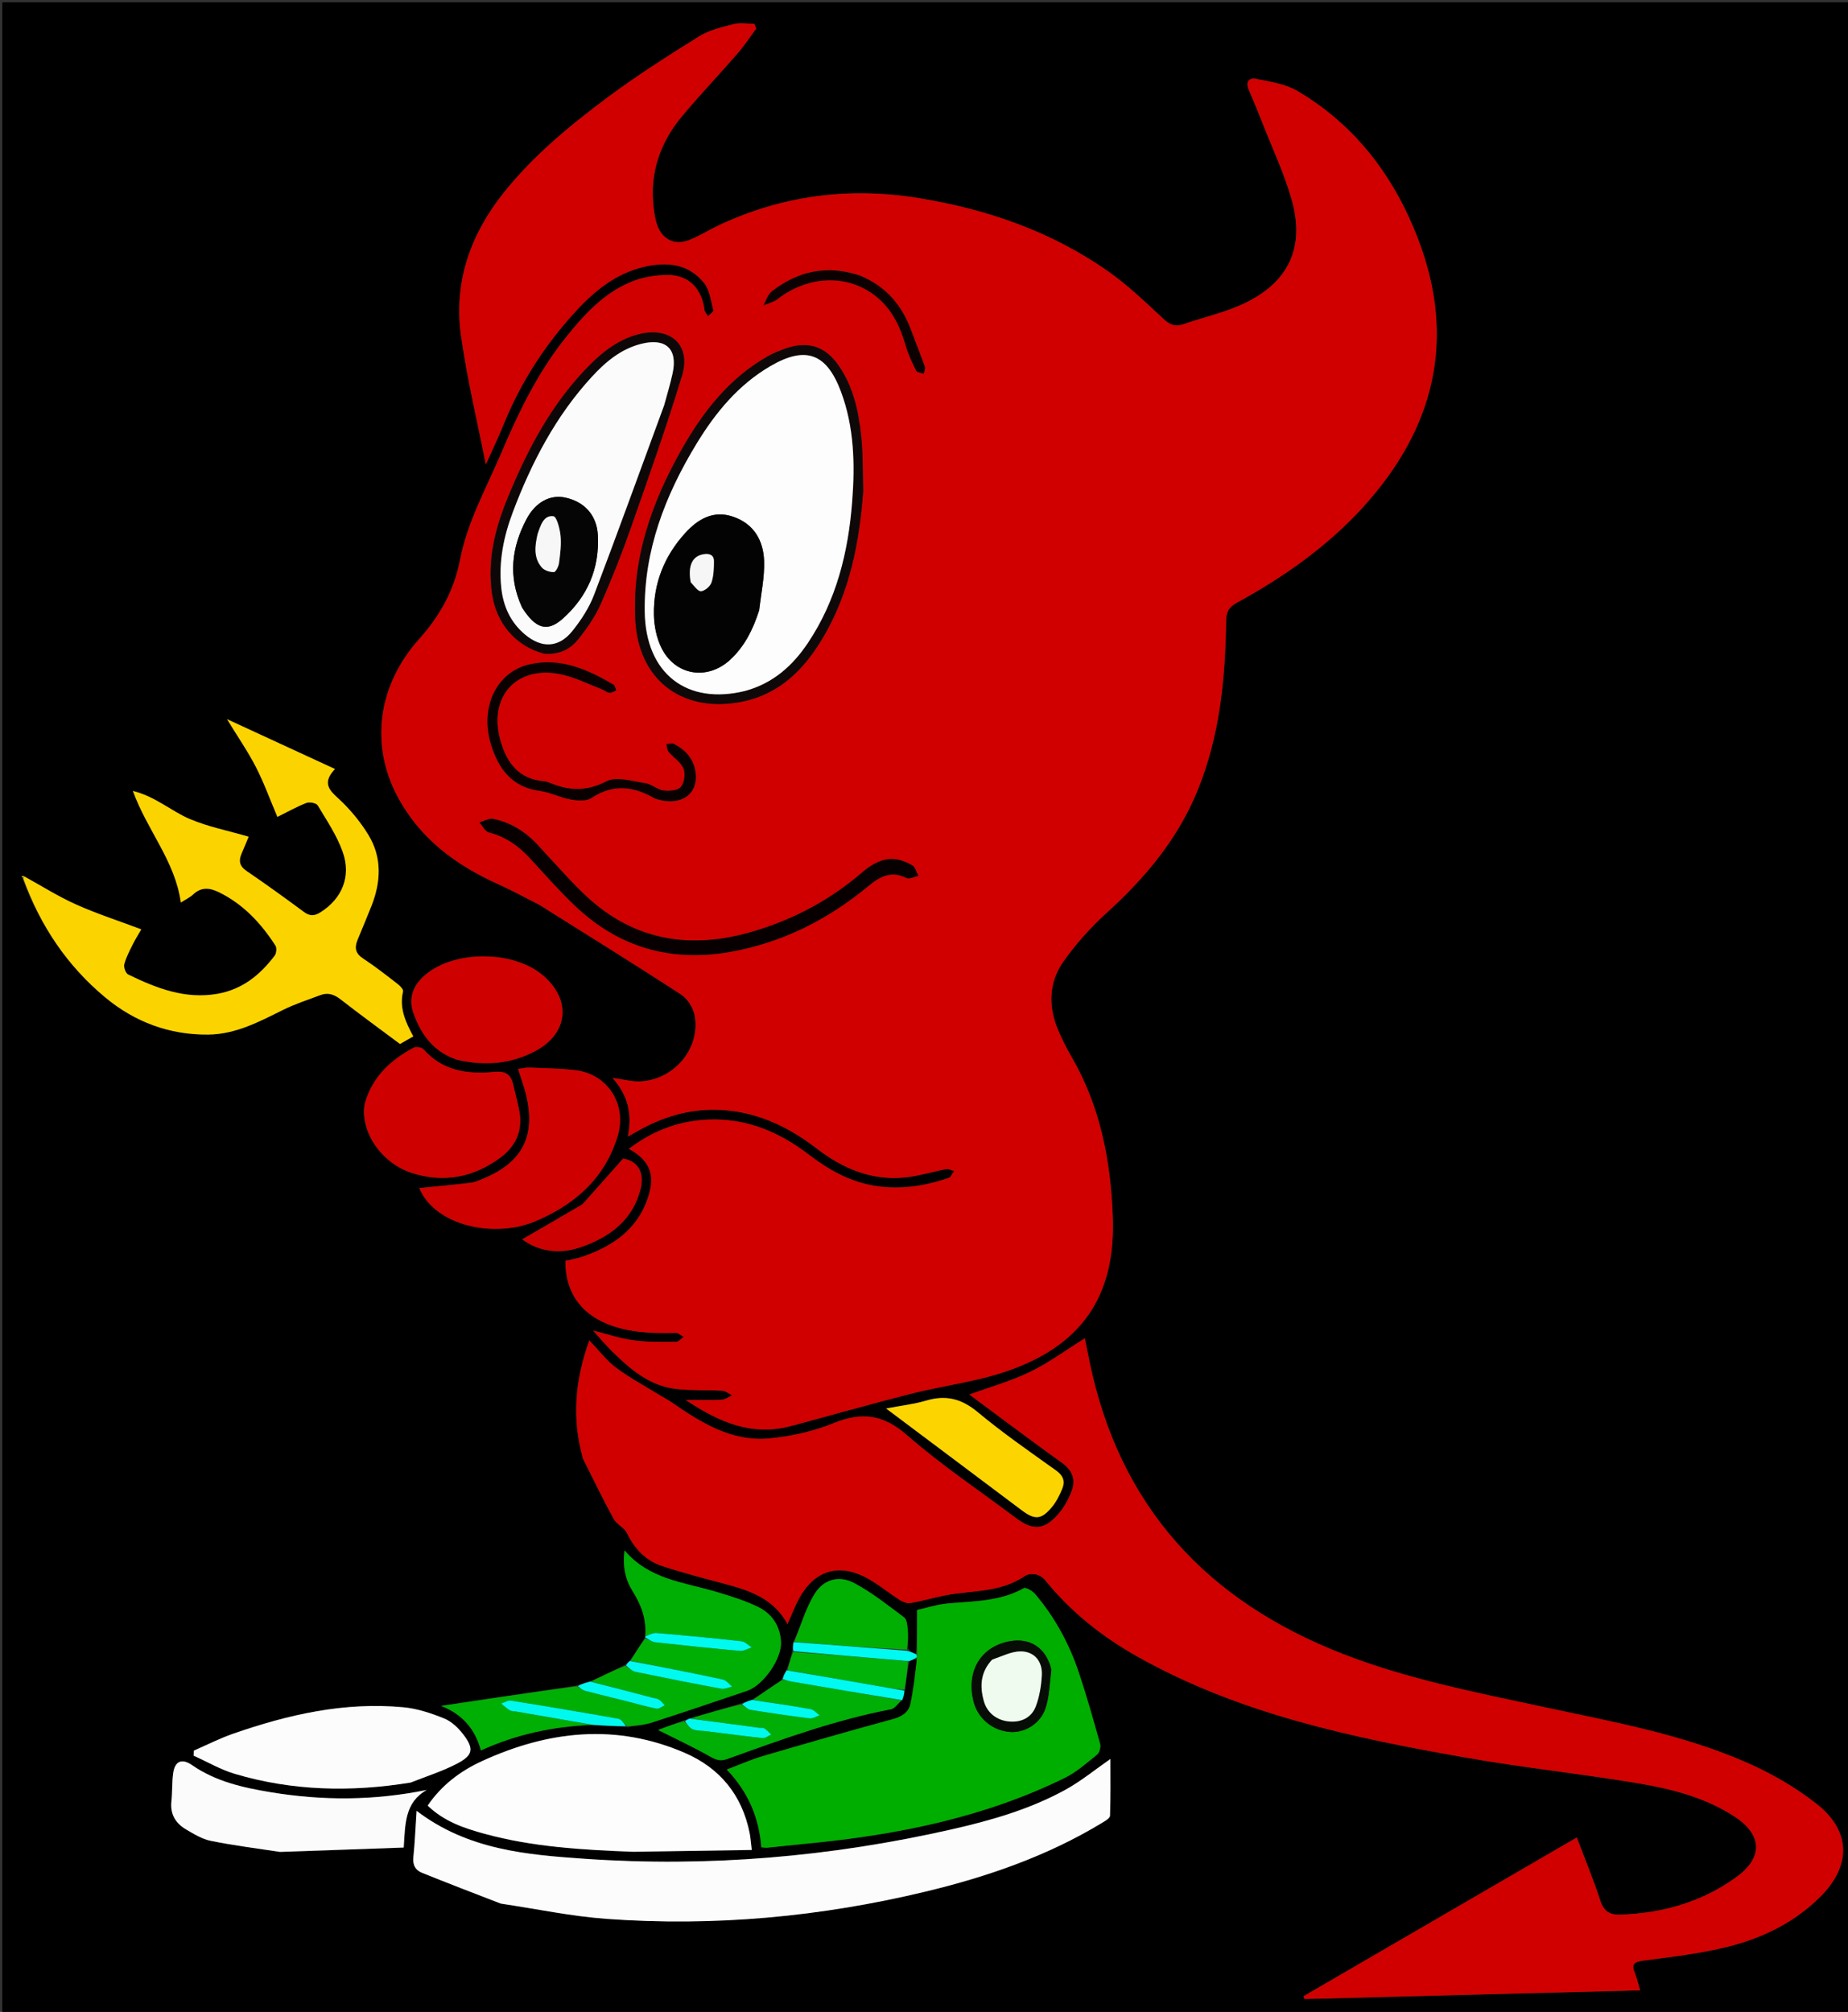 <svg version="1.1" id="Layer_1" xmlns="http://www.w3.org/2000/svg" xmlns:xlink="http://www.w3.org/1999/xlink" x="0px" y="0px"
	 width="100%" viewBox="0 0 800 871" enable-background="new 0 0 800 871" xml:space="preserve">
<rect x="0" y="0" width="800" height="871" fill="#333333" stroke="none"/>
<path fill="#000000" opacity="1" stroke="none" 
	d="
M801,314 
	C801,500.333 801,686.167 801,872 
	C534.333,872 267.667,872 1,872 
	C1,581.667 1,291.334 1,1.001 
	C267.666,1 534.332,1 800.999,1 
	C801,105.167 801,209.333 801,314 
M391.966,731.128 
	C392.348,727.153 392.73,723.178 393.832,719.104 
	C394.887,718.619 395.942,718.134 397.062,718.61 
	C396.121,724.972 395.487,731.401 394.124,737.671 
	C393.297,741.476 390.259,743.253 386.267,744.333 
	C367.516,749.404 348.848,754.792 330.211,760.27 
	C325.075,761.779 320.145,763.989 314.618,766.066 
	C324.028,775.946 328.63,787.108 329.563,799.731 
	C330.727,799.824 331.392,799.977 332.037,799.913 
	C337.825,799.337 343.606,798.683 349.396,798.128 
	C388.016,794.425 425.704,786.961 460.84,769.736 
	C465.954,767.229 470.406,763.273 474.89,759.648 
	C475.948,758.793 476.618,756.364 476.239,755 
	C473.345,744.596 470.401,734.192 466.978,723.953 
	C462.829,711.544 456.605,700.161 448.143,690.129 
	C446.99,688.761 444.101,687.052 443.179,687.571 
	C432.845,693.382 421.446,693.153 410.21,694.194 
	C405.519,694.628 400.928,696.135 396.998,696.999 
	C396.998,704.19 396.998,710.313 396.465,716.027 
	C395.32,715.563 394.175,715.099 393.11,713.633 
	C393.069,710.807 393.194,707.965 392.925,705.161 
	C392.761,703.443 392.534,701.055 391.407,700.216 
	C384.394,695.001 377.486,689.45 369.818,685.372 
	C363.288,681.899 356.655,683.624 352.697,689.965 
	C348.756,696.278 346.717,703.779 343.34,711.064 
	C343.254,712.294 343.168,713.523 342.793,715.483 
	C342.173,718.007 341.552,720.532 340.271,723.185 
	C339.69,724.406 339.109,725.627 338.108,727.451 
	C334.046,730.271 329.985,733.09 325.228,735.971 
	C323.842,736.459 322.456,736.947 320.235,737.594 
	C313.096,739.719 305.957,741.843 298.344,744.068 
	C297.787,744.317 297.229,744.567 295.822,744.796 
	C292.076,746.223 288.33,747.649 284.894,748.958 
	C292.677,752.879 300.324,756.432 307.636,760.577 
	C310.194,762.027 312.025,762.527 314.853,761.505 
	C338.095,753.102 361.33,744.66 385.716,739.966 
	C387.398,739.642 388.72,737.45 390.787,735.949 
	C391.136,734.618 391.486,733.287 391.966,731.128 
M272.45,719.162 
	C271.946,719.665 271.441,720.167 270.246,720.891 
	C265.461,723.255 260.676,725.619 255.109,727.996 
	C253.379,728.547 251.648,729.099 249.089,729.785 
	C229.882,732.672 210.675,735.559 190.969,738.521 
	C199.814,741.977 205.614,748.198 208.183,757.804 
	C223.86,750.637 239.829,747.396 257.154,746.773 
	C261.773,747.058 266.391,747.344 271.879,747.75 
	C275.367,747.084 278.969,746.772 282.322,745.69 
	C296.05,741.26 309.712,736.625 323.377,732.005 
	C330.519,729.591 338.466,718.051 338.092,710.841 
	C337.719,703.656 333.984,698.405 327.78,695.479 
	C321.972,692.74 315.733,690.817 309.549,688.994 
	C295.84,684.954 280.949,683.74 270.373,671.2 
	C269.477,678.179 270.691,683.835 273.968,689.045 
	C277.691,694.964 279.987,701.252 279.299,708.516 
	C279.299,708.516 279.257,708.648 278.943,709.338 
	C276.944,712.539 274.945,715.74 272.45,719.162 
M10.125,379.183 
	C9.855,379.275 9.586,379.367 9.317,379.458 
	C9.517,379.664 9.716,379.87 9.898,380.831 
	C17.481,400.836 29.087,418.109 45.563,431.806 
	C58.398,442.476 73.377,448.06 90.169,447.889 
	C102.021,447.769 112.234,442.31 122.553,437.191 
	C127.723,434.626 133.284,432.84 138.702,430.789 
	C141.963,429.554 144.657,430.482 147.436,432.646 
	C155.942,439.27 164.667,445.615 173.158,451.957 
	C175.292,450.74 177.015,449.757 178.913,448.675 
	C175.589,442.51 172.751,436.405 174.478,429.192 
	C174.684,428.331 173.13,426.755 172.066,425.934 
	C167.187,422.172 162.337,418.341 157.188,414.975 
	C153.84,412.785 153.377,410.295 154.752,406.956 
	C156.775,402.041 158.856,397.15 160.802,392.205 
	C164.908,381.771 165.466,371.296 159.475,361.459 
	C156.392,356.396 152.555,351.639 148.352,347.454 
	C144.067,343.186 138.287,339.979 145.007,332.916 
	C129.311,325.672 114.359,318.772 98.275,311.349 
	C102.975,319.045 107.339,325.34 110.802,332.097 
	C114.322,338.961 116.954,346.28 120.084,353.658 
	C124.269,351.585 128.33,349.29 132.632,347.608 
	C133.984,347.079 136.916,347.634 137.529,348.653 
	C141.446,355.164 145.797,361.628 148.329,368.708 
	C152.197,379.523 147.991,389.165 138.669,395.002 
	C136.034,396.652 134.056,396.655 131.522,394.778 
	C123.362,388.733 115.124,382.784 106.732,377.068 
	C103.572,374.916 103.242,372.575 104.621,369.433 
	C105.657,367.073 106.616,364.678 107.64,362.225 
	C98.761,359.641 90.132,357.947 82.204,354.596 
	C74.127,351.181 67.362,344.848 57.535,342.426 
	C63.686,359.454 75.809,372.708 78.291,390.725 
	C80.348,389.396 82.181,388.545 83.589,387.237 
	C87.184,383.895 90.754,384.277 94.872,386.307 
	C105.398,391.496 113.005,399.709 119.234,409.344 
	C119.882,410.348 119.686,412.68 118.933,413.684 
	C112.67,422.041 104.929,428.312 94.276,430.225 
	C80.202,432.752 67.709,427.818 55.492,421.891 
	C54.407,421.365 53.463,418.752 53.799,417.458 
	C54.577,414.462 56.081,411.63 57.479,408.825 
	C58.702,406.372 60.182,404.047 61.162,402.337 
	C51.36,398.652 41.897,395.592 32.873,391.55 
	C25.16,388.096 17.952,383.516 10.125,379.183 
M233.646,391.825 
	C254.077,404.675 274.608,417.373 294.826,430.551 
	C297.659,432.398 300.163,436.389 300.759,439.752 
	C303.649,456.08 288.216,470.806 271.965,467.765 
	C270.152,467.426 268.325,467.163 265.181,466.648 
	C272.13,474.565 273.694,482.621 271.8,492.022 
	C273.746,490.936 275.029,490.226 276.307,489.505 
	C288.512,482.62 301.435,479.263 315.572,480.796 
	C329.987,482.359 342.292,488.551 353.556,497.219 
	C364.758,505.838 377.136,511.121 391.493,509.759 
	C397.569,509.183 403.512,507.272 409.551,506.154 
	C410.627,505.955 411.872,506.674 413.039,506.969 
	C412.247,507.999 411.656,509.617 410.63,509.969 
	C400.268,513.528 389.666,515.152 378.704,513.378 
	C367.862,511.623 358.675,506.424 350.124,499.858 
	C336.141,489.121 320.641,483.137 302.735,484.981 
	C291.478,486.141 281.46,490.383 272.242,497.355 
	C280.56,501.908 283.426,507.681 281.168,516.235 
	C277.203,531.255 266.183,539.234 252.272,544.018 
	C249.815,544.863 247.207,545.267 244.756,545.854 
	C244.72,559.048 251.1,568.405 262.992,573.206 
	C272.512,577.049 282.447,577.259 292.486,577.026 
	C293.631,577 294.803,578.144 295.963,578.746 
	C294.89,579.502 293.819,580.905 292.744,580.908 
	C286.597,580.925 280.386,581.082 274.32,580.269 
	C268.584,579.5 263.001,577.594 256.755,576.041 
	C259.722,579.301 262.163,582.243 264.873,584.912 
	C272.782,592.701 281.146,600.003 292.736,601.318 
	C299.322,602.065 306.03,601.674 312.668,602.064 
	C314.129,602.15 315.523,603.375 316.948,604.076 
	C315.474,604.739 314.026,605.896 312.522,605.975 
	C307.772,606.223 303.002,606.066 296.875,606.066 
	C311.525,615.934 325.712,621.813 342.396,617.359 
	C359.74,612.728 377.002,607.774 394.403,603.37 
	C407.919,599.95 421.973,598.286 435.124,593.865 
	C468.068,582.789 483.02,561.343 481.718,526.681 
	C480.808,502.443 476.275,478.758 463.734,457.327 
	C461.638,453.744 459.794,449.984 458.151,446.17 
	C453.689,435.81 453.931,425.322 460.407,416.164 
	C465.827,408.499 472.276,401.345 479.234,395.027 
	C495.73,380.051 509.667,363.409 518.257,342.591 
	C528.034,318.894 530.42,293.979 530.78,268.736 
	C530.835,264.877 532.005,262.802 535.373,260.958 
	C555.802,249.778 574.73,236.514 590.43,219.132 
	C620.998,185.288 630.443,146.853 613.927,103.596 
	C603.624,76.609 586.867,54.26 561.617,39.376 
	C556.417,36.311 549.822,35.393 543.734,34.147 
	C540.72,33.53 539.12,35.449 540.582,38.826 
	C542.631,43.558 544.602,48.326 546.48,53.129 
	C550.837,64.268 556.006,75.187 559.235,86.649 
	C564.934,106.879 557.994,122.021 539.005,131.194 
	C530.563,135.272 521.138,137.297 512.21,140.397 
	C508.552,141.666 506.224,140.454 503.449,137.873 
	C495.787,130.747 488.163,123.408 479.632,117.424 
	C455.228,100.305 427.784,90.771 398.448,85.887 
	C367.736,80.773 338.46,84.539 310.392,97.912 
	C306.201,99.909 302.247,102.507 297.912,104.077 
	C291.792,106.292 286.609,103.537 284.458,97.375 
	C283.647,95.05 283.264,92.538 282.965,90.077 
	C281.125,74.955 285.734,61.692 295.328,50.21 
	C303.011,41.014 311.306,32.331 319.164,23.277 
	C322.141,19.848 324.656,16.019 327.381,12.372 
	C327.099,11.69 326.816,11.008 326.534,10.327 
	C323.527,10.327 320.369,9.733 317.547,10.456 
	C312.425,11.768 306.991,13.041 302.595,15.784 
	C289.063,24.225 275.563,32.822 262.788,42.347 
	C246.497,54.494 230.792,67.466 218.011,83.513 
	C203.551,101.669 196.325,122.305 199.589,145.415 
	C202.259,164.313 206.749,182.953 210.31,201.08 
	C212.659,195.813 215.595,189.688 218.153,183.41 
	C225.594,165.152 236.185,148.898 249.511,134.473 
	C257.617,125.699 266.881,118.277 278.877,115.498 
	C288.666,113.231 298.13,114.153 304.809,122.529 
	C307.265,125.61 307.758,130.324 308.818,134.379 
	C308.972,134.97 307.292,136.042 306.461,136.891 
	C305.943,135.978 305.083,135.109 304.96,134.146 
	C303.781,124.924 298.182,119.035 289.008,119.062 
	C283.673,119.078 277.985,120.041 273.085,122.085 
	C261.239,127.028 252.768,136.319 244.896,146.162 
	C232.81,161.273 224.527,178.451 217.007,196.133 
	C210.515,211.401 202.318,225.907 199.116,242.533 
	C196.629,255.442 190.553,266.517 181.51,276.607 
	C163.327,296.894 160.314,322.613 172.045,344.742 
	C181.701,362.958 197.25,374.469 215.63,382.766 
	C221.531,385.43 227.235,388.532 233.646,391.825 
M252.53,631.865 
	C256.873,640.446 261.049,649.118 265.663,657.551 
	C266.977,659.953 270.263,661.32 271.435,663.746 
	C274.736,670.574 279.583,675.659 286.689,677.993 
	C295.52,680.894 304.542,683.237 313.531,685.632 
	C324.406,688.529 334.898,691.942 340.902,703.1 
	C342.792,698.915 344.187,695.191 346.083,691.743 
	C352.325,680.391 362.312,676.826 373.889,682.452 
	C379.504,685.181 384.372,689.421 389.699,692.785 
	C390.999,693.606 392.881,694.25 394.313,693.986 
	C400.803,692.789 407.167,690.759 413.691,689.923 
	C423.899,688.615 434.216,688.58 443.357,682.483 
	C445.837,680.829 449.833,680.86 452.645,684.326 
	C463.7,697.947 477.258,708.669 492.487,717.224 
	C536.767,742.098 585.633,752.317 634.875,760.958 
	C659.754,765.324 684.939,767.927 709.847,772.148 
	C724.095,774.563 738.246,778.278 750.637,786.266 
	C762.894,794.167 763.478,804.01 751.776,812.56 
	C736.853,823.464 719.662,828.321 701.264,828.911 
	C697.097,829.045 694.294,827.545 692.812,822.961 
	C689.861,813.837 686.161,804.955 682.592,795.501 
	C642.812,818.606 603.542,841.416 564.272,864.226 
	C564.43,864.623 564.588,865.019 564.745,865.416 
	C612.989,864.167 661.233,862.918 710.015,861.655 
	C709.169,858.848 708.629,856.443 707.721,854.187 
	C706.283,850.611 707.053,849.372 711.157,848.823 
	C723.646,847.154 736.271,845.742 748.445,842.659 
	C763.242,838.91 776.944,832.163 787.963,821.201 
	C801.536,807.699 801.338,792.656 786.344,780.894 
	C777.296,773.797 766.991,767.848 756.451,763.193 
	C728.427,750.817 698.302,745.485 668.568,739.075 
	C639.141,732.731 609.583,727.038 581.372,716.06 
	C522.369,693.101 484.41,652.028 471.586,589.164 
	C470.883,585.719 470.202,582.269 469.627,579.4 
	C461.461,584.489 454.061,589.978 445.915,593.931 
	C437.619,597.956 428.59,600.47 419.65,603.729 
	C432.937,613.567 446.201,623.602 459.721,633.281 
	C464.452,636.667 465.762,640.792 463.818,645.786 
	C462.459,649.278 460.531,652.769 458.068,655.567 
	C452.028,662.428 447.147,662.692 439.918,657.271 
	C424.06,645.379 407.49,634.301 392.601,621.299 
	C382.296,612.301 373.037,611.168 360.852,616.127 
	C352.052,619.708 342.332,621.872 332.845,622.739 
	C316.635,624.221 303.437,615.857 290.683,607.073 
	C289.055,605.952 287.28,605.048 285.594,604.009 
	C279.263,600.106 272.65,596.578 266.714,592.143 
	C262.551,589.033 259.316,584.679 255.113,580.304 
	C248.886,597.651 247.47,614.197 252.53,631.865 
M217.166,824.173 
	C232.284,826.414 247.333,829.612 262.533,830.718 
	C309.178,834.113 355.305,829.832 400.763,818.892 
	C427.505,812.456 453.349,803.54 477.031,789.183 
	C478.382,788.364 480.49,787.156 480.528,786.07 
	C480.82,777.679 480.689,769.273 480.689,761.499 
	C474.337,765.896 468.059,771.086 461.042,774.926 
	C445.64,783.357 428.831,788.164 411.796,792.024 
	C359.516,803.872 306.566,808.417 253.103,804.71 
	C228.001,802.97 202.595,800.901 180.343,783.956 
	C179.866,791.173 179.601,797.613 178.951,804.014 
	C178.613,807.341 179.757,809.6 182.662,810.767 
	C193.859,815.267 205.113,819.626 217.166,824.173 
M274.561,801.684 
	C291.335,801.422 308.108,801.16 325.442,800.889 
	C325.056,797.757 324.931,795.627 324.516,793.554 
	C321.23,777.136 311.666,765.469 296.528,758.898 
	C266.787,745.988 237.407,749.224 208.652,762.425 
	C199.269,766.734 191.128,772.861 185.139,781.688 
	C192.266,788.595 200.959,791.481 209.779,793.894 
	C230.65,799.605 252.098,800.847 274.561,801.684 
M178.101,771.63 
	C184.8,768.926 191.776,766.742 198.123,763.376 
	C204.846,759.81 205.229,757.003 200.526,750.84 
	C198.384,748.033 195.443,745.246 192.255,743.956 
	C186.638,741.684 180.636,739.685 174.649,739.119 
	C149.157,736.711 124.752,742.273 100.877,750.583 
	C95.088,752.598 89.58,755.419 83.942,757.87 
	C83.895,758.6 83.848,759.331 83.802,760.061 
	C89.757,762.736 95.501,766.124 101.704,767.961 
	C126.529,775.312 151.806,775.921 178.101,771.63 
M225.181,530.889 
	C227.083,530.287 229.039,529.817 230.879,529.063 
	C248.332,521.908 261.674,510.504 267.337,491.951 
	C271.579,478.055 263.002,464.925 248.978,463.3 
	C242.379,462.535 235.698,462.453 229.049,462.188 
	C227.496,462.127 225.922,462.581 224.266,462.811 
	C225.545,466.868 226.844,470.301 227.708,473.84 
	C232.064,491.687 226.281,503.114 209.402,510.181 
	C207.57,510.949 205.678,511.82 203.743,512.054 
	C196.287,512.954 188.802,513.615 181.544,514.344 
	C186.728,527.309 205.545,534.929 225.181,530.889 
M157.797,478.33 
	C155.887,489.971 165.178,503.637 178.39,507.826 
	C192.188,512.201 205.061,509.726 216.65,501.125 
	C223.186,496.275 226.254,489.703 224.891,481.503 
	C224.238,477.58 223.078,473.743 222.238,469.848 
	C221.252,465.276 219.036,463.552 213.909,464.056 
	C202.482,465.179 191.586,463.669 183.304,454.246 
	C182.554,453.392 180.126,453.006 179.097,453.558 
	C169.117,458.914 161.119,466.136 157.797,478.33 
M121.644,801.76 
	C139.354,801.12 157.064,800.48 174.771,799.84 
	C175.442,789.564 175.187,780.289 184.776,774.896 
	C161.968,779.57 139.618,779.595 117.256,775.908 
	C105.268,773.931 93.404,771.284 83.154,764.174 
	C78.734,761.108 75.631,762.353 74.925,767.933 
	C74.424,771.882 74.63,775.917 74.203,779.88 
	C73.611,785.38 76.001,789.31 80.466,791.947 
	C83.867,793.956 87.446,796.167 91.222,796.937 
	C100.962,798.923 110.855,800.159 121.644,801.76 
M197.974,458.832 
	C209.738,461.586 221.154,460.688 231.869,454.941 
	C246.067,447.325 247.414,432.883 235.109,422.326 
	C222.484,411.496 197.172,411.224 184.32,421.872 
	C178.973,426.302 176.589,431.963 179.026,438.74 
	C182.289,447.81 187.551,455.258 197.974,458.832 
M412.794,631.682 
	C422.637,639.068 432.48,646.454 442.323,653.838 
	C447.977,658.08 450.774,657.951 455.335,652.485 
	C457.304,650.124 458.772,647.209 459.908,644.326 
	C461.102,641.297 460.261,638.82 457.256,636.671 
	C445.762,628.449 434.096,620.39 423.261,611.351 
	C416.308,605.552 409.534,603.805 401.009,606.336 
	C395.748,607.898 390.203,608.505 383.597,609.768 
	C393.913,617.499 403.075,624.365 412.794,631.682 
M251.987,521.533 
	C243.324,526.552 234.662,531.572 226.051,536.562 
	C226.792,537.015 228.378,538.177 230.119,539.017 
	C237.098,542.387 244.361,542.385 251.501,539.903 
	C264.051,535.541 273.997,528.193 277.36,514.514 
	C279.149,507.236 275.634,502.405 269.716,501.608 
	C263.691,508.419 258.103,514.735 251.987,521.533 
z"/>
<path fill="#D00000" opacity="1" stroke="none" 
	d="
M233.338,391.629 
	C227.235,388.532 221.531,385.43 215.63,382.766 
	C197.25,374.469 181.701,362.958 172.045,344.742 
	C160.314,322.613 163.327,296.894 181.51,276.607 
	C190.553,266.517 196.629,255.442 199.116,242.533 
	C202.318,225.907 210.515,211.401 217.007,196.133 
	C224.527,178.451 232.81,161.273 244.896,146.162 
	C252.768,136.319 261.239,127.028 273.085,122.085 
	C277.985,120.041 283.673,119.078 289.008,119.062 
	C298.182,119.035 303.781,124.924 304.96,134.146 
	C305.083,135.109 305.943,135.978 306.461,136.891 
	C307.292,136.042 308.972,134.97 308.818,134.379 
	C307.758,130.324 307.265,125.61 304.809,122.529 
	C298.13,114.153 288.666,113.231 278.877,115.498 
	C266.881,118.277 257.617,125.699 249.511,134.473 
	C236.185,148.898 225.594,165.152 218.153,183.41 
	C215.595,189.688 212.659,195.813 210.31,201.08 
	C206.749,182.953 202.259,164.313 199.589,145.415 
	C196.325,122.305 203.551,101.669 218.011,83.513 
	C230.792,67.466 246.497,54.494 262.788,42.347 
	C275.563,32.822 289.063,24.225 302.595,15.784 
	C306.991,13.041 312.425,11.768 317.547,10.456 
	C320.369,9.733 323.527,10.327 326.534,10.327 
	C326.816,11.008 327.099,11.69 327.381,12.372 
	C324.656,16.019 322.141,19.848 319.164,23.277 
	C311.306,32.331 303.011,41.014 295.328,50.21 
	C285.734,61.692 281.125,74.955 282.965,90.077 
	C283.264,92.538 283.647,95.05 284.458,97.375 
	C286.609,103.537 291.792,106.292 297.912,104.077 
	C302.247,102.507 306.201,99.909 310.392,97.912 
	C338.46,84.539 367.736,80.773 398.448,85.887 
	C427.784,90.771 455.228,100.305 479.632,117.424 
	C488.163,123.408 495.787,130.747 503.449,137.873 
	C506.224,140.454 508.552,141.666 512.21,140.397 
	C521.138,137.297 530.563,135.272 539.005,131.194 
	C557.994,122.021 564.934,106.879 559.235,86.649 
	C556.006,75.187 550.837,64.268 546.48,53.129 
	C544.602,48.326 542.631,43.558 540.582,38.826 
	C539.12,35.449 540.72,33.53 543.734,34.147 
	C549.822,35.393 556.417,36.311 561.617,39.376 
	C586.867,54.26 603.624,76.609 613.927,103.596 
	C630.443,146.853 620.998,185.288 590.43,219.132 
	C574.73,236.514 555.802,249.778 535.373,260.958 
	C532.005,262.802 530.835,264.877 530.78,268.736 
	C530.42,293.979 528.034,318.894 518.257,342.591 
	C509.667,363.409 495.73,380.051 479.234,395.027 
	C472.276,401.345 465.827,408.499 460.407,416.164 
	C453.931,425.322 453.689,435.81 458.151,446.17 
	C459.794,449.984 461.638,453.744 463.734,457.327 
	C476.275,478.758 480.808,502.443 481.718,526.681 
	C483.02,561.343 468.068,582.789 435.124,593.865 
	C421.973,598.286 407.919,599.95 394.403,603.37 
	C377.002,607.774 359.74,612.728 342.396,617.359 
	C325.712,621.813 311.525,615.934 296.875,606.066 
	C303.002,606.066 307.772,606.223 312.522,605.975 
	C314.026,605.896 315.474,604.739 316.948,604.076 
	C315.523,603.375 314.129,602.15 312.668,602.064 
	C306.03,601.674 299.322,602.065 292.736,601.318 
	C281.146,600.003 272.782,592.701 264.873,584.912 
	C262.163,582.243 259.722,579.301 256.755,576.041 
	C263.001,577.594 268.584,579.5 274.32,580.269 
	C280.386,581.082 286.597,580.925 292.744,580.908 
	C293.819,580.905 294.89,579.502 295.963,578.746 
	C294.803,578.144 293.631,577 292.486,577.026 
	C282.447,577.259 272.512,577.049 262.992,573.206 
	C251.1,568.405 244.72,559.048 244.756,545.854 
	C247.207,545.267 249.815,544.863 252.272,544.018 
	C266.183,539.234 277.203,531.255 281.168,516.235 
	C283.426,507.681 280.56,501.908 272.242,497.355 
	C281.46,490.383 291.478,486.141 302.735,484.981 
	C320.641,483.137 336.141,489.121 350.124,499.858 
	C358.675,506.424 367.862,511.623 378.704,513.378 
	C389.666,515.152 400.268,513.528 410.63,509.969 
	C411.656,509.617 412.247,507.999 413.039,506.969 
	C411.872,506.674 410.627,505.955 409.551,506.154 
	C403.512,507.272 397.569,509.183 391.493,509.759 
	C377.136,511.121 364.758,505.838 353.556,497.219 
	C342.292,488.551 329.987,482.359 315.572,480.796 
	C301.435,479.263 288.512,482.62 276.307,489.505 
	C275.029,490.226 273.746,490.936 271.8,492.022 
	C273.694,482.621 272.13,474.565 265.181,466.648 
	C268.325,467.163 270.152,467.426 271.965,467.765 
	C288.216,470.806 303.649,456.08 300.759,439.752 
	C300.163,436.389 297.659,432.398 294.826,430.551 
	C274.608,417.373 254.077,404.675 233.338,391.629 
M373.695,212.223 
	C373.435,204.412 373.628,196.554 372.806,188.803 
	C371.662,178.017 369.387,167.413 363.021,158.245 
	C357.297,150.003 349.878,147.543 340.454,150.759 
	C337.638,151.72 334.828,152.859 332.249,154.327 
	C315.624,163.789 304.31,178.303 295.114,194.554 
	C282.14,217.483 273.569,241.743 275.049,268.625 
	C276.428,293.676 294.267,308.027 318.949,304.184 
	C336.863,301.395 348.211,289.958 356.759,275.181 
	C367.828,256.047 372.037,234.928 373.695,212.223 
M235.787,282.994 
	C241.777,283.562 246.786,281.195 250.332,276.736 
	C254.027,272.088 257.557,267.071 259.954,261.679 
	C264.812,250.748 269.2,239.576 273.161,228.285 
	C280.809,206.487 288.52,184.688 295.235,162.594 
	C299.246,149.397 290.25,141.303 276.711,144.662 
	C268.329,146.742 261.687,151.677 255.72,157.606 
	C239.091,174.129 228.43,194.419 219.684,215.8 
	C214.351,228.835 210.964,242.299 212.95,256.657 
	C214.738,269.582 222.949,279.601 235.787,282.994 
M234.62,367.858 
	C229.002,361.168 222.164,356.276 213.518,354.531 
	C211.701,354.165 209.544,355.49 207.543,356.035 
	C208.886,357.527 209.994,359.939 211.613,360.353 
	C218.863,362.207 224.524,366.21 229.485,371.618 
	C235.897,378.607 242.196,385.739 249.064,392.262 
	C267.848,410.103 290.244,416.565 315.714,412.152 
	C338.374,408.226 358.272,398.202 375.848,383.636 
	C381.064,379.312 385.821,376.806 392.463,380.12 
	C393.695,380.735 395.837,379.527 397.559,379.16 
	C396.706,377.621 396.241,375.416 394.935,374.653 
	C387.252,370.169 380.899,371.109 373.128,377.788 
	C359.281,389.69 343.518,398.061 326.092,403.234 
	C299.45,411.145 274.982,407.576 254.06,388.234 
	C247.354,382.035 241.392,375.03 234.62,367.858 
M283.897,345.865 
	C294.994,349.487 303.045,343.525 300.877,333.148 
	C299.785,327.922 296.271,324.375 291.623,322.018 
	C290.813,321.607 289.55,322.087 288.497,322.155 
	C288.794,323.28 288.772,324.674 289.45,325.48 
	C291.543,327.971 294.741,329.892 295.896,332.699 
	C296.819,334.944 296.265,338.913 294.727,340.716 
	C293.386,342.287 289.663,342.544 287.155,342.201 
	C284.468,341.833 282.061,339.457 279.372,339.07 
	C273.753,338.26 266.926,336.031 262.581,338.259 
	C253.99,342.663 246.408,342.436 238.146,338.975 
	C237.235,338.593 236.237,338.305 235.258,338.217 
	C224.493,337.245 219.392,330.264 216.651,320.763 
	C211.129,301.62 223.597,287.767 243.014,291.955 
	C249.098,293.267 254.832,296.217 260.71,298.46 
	C261.789,298.872 262.756,299.815 263.832,299.92 
	C264.764,300.012 265.779,299.263 266.757,298.886 
	C266.383,298.042 266.245,296.795 265.598,296.415 
	C254.361,289.816 242.595,284.55 229.202,287.635 
	C214.817,290.949 207.63,306.378 212.606,322.403 
	C215.865,332.9 221.643,340.759 233.644,342.387 
	C238.195,343.005 242.505,345.275 247.051,346.091 
	C249.957,346.613 253.815,346.934 256,345.477 
	C265.274,339.293 274.13,340.21 283.897,345.865 
M372.074,119.227 
	C358.149,114.564 345.498,117.291 334.121,126.164 
	C332.394,127.511 331.682,130.161 330.5,132.208 
	C332.559,131.309 334.908,130.785 336.63,129.451 
	C350.366,118.811 368.033,118.552 380.241,129.132 
	C386.488,134.546 389.798,141.707 392.06,149.536 
	C393.153,153.319 394.864,156.954 396.623,160.493 
	C397.01,161.273 398.784,161.363 399.919,161.771 
	C400.086,160.767 400.654,159.62 400.357,158.782 
	C398.421,153.331 396.28,147.954 394.239,142.54 
	C390.239,131.929 383.427,123.957 372.074,119.227 
z"/>
<path fill="#D00000" opacity="1" stroke="none" 
	d="
M252.385,631.486 
	C247.47,614.197 248.886,597.651 255.113,580.304 
	C259.316,584.679 262.551,589.033 266.714,592.143 
	C272.65,596.578 279.263,600.106 285.594,604.009 
	C287.28,605.048 289.055,605.952 290.683,607.073 
	C303.437,615.857 316.635,624.221 332.845,622.739 
	C342.332,621.872 352.052,619.708 360.852,616.127 
	C373.037,611.168 382.296,612.301 392.601,621.299 
	C407.49,634.301 424.06,645.379 439.918,657.271 
	C447.147,662.692 452.028,662.428 458.068,655.567 
	C460.531,652.769 462.459,649.278 463.818,645.786 
	C465.762,640.792 464.452,636.667 459.721,633.281 
	C446.201,623.602 432.937,613.567 419.65,603.729 
	C428.59,600.47 437.619,597.956 445.915,593.931 
	C454.061,589.978 461.461,584.489 469.627,579.4 
	C470.202,582.269 470.883,585.719 471.586,589.164 
	C484.41,652.028 522.369,693.101 581.372,716.06 
	C609.583,727.038 639.141,732.731 668.568,739.075 
	C698.302,745.485 728.427,750.817 756.451,763.193 
	C766.991,767.848 777.296,773.797 786.344,780.894 
	C801.338,792.656 801.536,807.699 787.963,821.201 
	C776.944,832.163 763.242,838.91 748.445,842.659 
	C736.271,845.742 723.646,847.154 711.157,848.823 
	C707.053,849.372 706.283,850.611 707.721,854.187 
	C708.629,856.443 709.169,858.848 710.015,861.655 
	C661.233,862.918 612.989,864.167 564.745,865.416 
	C564.588,865.019 564.43,864.623 564.272,864.226 
	C603.542,841.416 642.812,818.606 682.592,795.501 
	C686.161,804.955 689.861,813.837 692.812,822.961 
	C694.294,827.545 697.097,829.045 701.264,828.911 
	C719.662,828.321 736.853,823.464 751.776,812.56 
	C763.478,804.01 762.894,794.167 750.637,786.266 
	C738.246,778.278 724.095,774.563 709.847,772.148 
	C684.939,767.927 659.754,765.324 634.875,760.958 
	C585.633,752.317 536.767,742.098 492.487,717.224 
	C477.258,708.669 463.7,697.947 452.645,684.326 
	C449.833,680.86 445.837,680.829 443.357,682.483 
	C434.216,688.58 423.899,688.615 413.691,689.923 
	C407.167,690.759 400.803,692.789 394.313,693.986 
	C392.881,694.25 390.999,693.606 389.699,692.785 
	C384.372,689.421 379.504,685.181 373.889,682.452 
	C362.312,676.826 352.325,680.391 346.083,691.743 
	C344.187,695.191 342.792,698.915 340.902,703.1 
	C334.898,691.942 324.406,688.529 313.531,685.632 
	C304.542,683.237 295.52,680.894 286.689,677.993 
	C279.583,675.659 274.736,670.574 271.435,663.746 
	C270.263,661.32 266.977,659.953 265.663,657.551 
	C261.049,649.118 256.873,640.446 252.385,631.486 
z"/>
<path fill="#00AE00" opacity="1" stroke="none" 
	d="
M396.998,716.437 
	C396.998,710.313 396.998,704.19 396.998,696.999 
	C400.928,696.135 405.519,694.628 410.21,694.194 
	C421.446,693.153 432.845,693.382 443.179,687.571 
	C444.101,687.052 446.99,688.761 448.143,690.129 
	C456.605,700.161 462.829,711.544 466.978,723.953 
	C470.401,734.192 473.345,744.596 476.239,755 
	C476.618,756.364 475.948,758.793 474.89,759.648 
	C470.406,763.273 465.954,767.229 460.84,769.736 
	C425.704,786.961 388.016,794.425 349.396,798.128 
	C343.606,798.683 337.825,799.337 332.037,799.913 
	C331.392,799.977 330.727,799.824 329.563,799.731 
	C328.63,787.108 324.028,775.946 314.618,766.066 
	C320.145,763.989 325.075,761.779 330.211,760.27 
	C348.848,754.792 367.516,749.404 386.267,744.333 
	C390.259,743.253 393.297,741.476 394.124,737.671 
	C395.487,731.401 396.121,724.972 396.942,717.933 
	C396.752,716.956 396.811,716.683 396.998,716.437 
M455.098,722.485 
	C452.815,713.238 445.707,708.709 436.512,710.645 
	C424.39,713.196 418.289,723.604 421.4,736.426 
	C423.18,743.761 429.335,749.05 436.951,749.787 
	C443.204,750.393 450.203,746.521 452.536,739.715 
	C454.308,734.543 454.358,728.781 455.098,722.485 
z"/>
<path fill="#FCFCFC" opacity="1" stroke="none" 
	d="
M216.756,824.105 
	C205.113,819.626 193.859,815.267 182.662,810.767 
	C179.757,809.6 178.613,807.341 178.951,804.014 
	C179.601,797.613 179.866,791.173 180.343,783.956 
	C202.595,800.901 228.001,802.97 253.103,804.71 
	C306.566,808.417 359.516,803.872 411.796,792.024 
	C428.831,788.164 445.64,783.357 461.042,774.926 
	C468.059,771.086 474.337,765.896 480.689,761.499 
	C480.689,769.273 480.82,777.679 480.528,786.07 
	C480.49,787.156 478.382,788.364 477.031,789.183 
	C453.349,803.54 427.505,812.456 400.763,818.892 
	C355.305,829.832 309.178,834.113 262.533,830.718 
	C247.333,829.612 232.284,826.414 216.756,824.105 
z"/>
<path fill="#FBD400" opacity="1" stroke="none" 
	d="
M10.521,379.434 
	C17.952,383.516 25.16,388.096 32.873,391.55 
	C41.897,395.592 51.36,398.652 61.162,402.337 
	C60.182,404.047 58.702,406.372 57.479,408.825 
	C56.081,411.63 54.577,414.462 53.799,417.458 
	C53.463,418.752 54.407,421.365 55.492,421.891 
	C67.709,427.818 80.202,432.752 94.276,430.225 
	C104.929,428.312 112.67,422.041 118.933,413.684 
	C119.686,412.68 119.882,410.348 119.234,409.344 
	C113.005,399.709 105.398,391.496 94.872,386.307 
	C90.754,384.277 87.184,383.895 83.589,387.237 
	C82.181,388.545 80.348,389.396 78.291,390.725 
	C75.809,372.708 63.686,359.454 57.535,342.426 
	C67.362,344.848 74.127,351.181 82.204,354.596 
	C90.132,357.947 98.761,359.641 107.64,362.225 
	C106.616,364.678 105.657,367.073 104.621,369.433 
	C103.242,372.575 103.572,374.916 106.732,377.068 
	C115.124,382.784 123.362,388.733 131.522,394.778 
	C134.056,396.655 136.034,396.652 138.669,395.002 
	C147.991,389.165 152.197,379.523 148.329,368.708 
	C145.797,361.628 141.446,355.164 137.529,348.653 
	C136.916,347.634 133.984,347.079 132.632,347.608 
	C128.33,349.29 124.269,351.585 120.084,353.658 
	C116.954,346.28 114.322,338.961 110.802,332.097 
	C107.339,325.34 102.975,319.045 98.275,311.349 
	C114.359,318.772 129.311,325.672 145.007,332.916 
	C138.287,339.979 144.067,343.186 148.352,347.454 
	C152.555,351.639 156.392,356.396 159.475,361.459 
	C165.466,371.296 164.908,381.771 160.802,392.205 
	C158.856,397.15 156.775,402.041 154.752,406.956 
	C153.377,410.295 153.84,412.785 157.188,414.975 
	C162.337,418.341 167.187,422.172 172.066,425.934 
	C173.13,426.755 174.684,428.331 174.478,429.192 
	C172.751,436.405 175.589,442.51 178.913,448.675 
	C177.015,449.757 175.292,450.74 173.158,451.957 
	C164.667,445.615 155.942,439.27 147.436,432.646 
	C144.657,430.482 141.963,429.554 138.702,430.789 
	C133.284,432.84 127.723,434.626 122.553,437.191 
	C112.234,442.31 102.021,447.769 90.169,447.889 
	C73.377,448.06 58.398,442.476 45.563,431.806 
	C29.087,418.109 17.481,400.836 10.065,380.3 
	C10.232,379.768 10.521,379.434 10.521,379.434 
z"/>
<path fill="#FDFDFD" opacity="1" stroke="none" 
	d="
M274.072,801.675 
	C252.098,800.847 230.65,799.605 209.779,793.894 
	C200.959,791.481 192.266,788.595 185.139,781.688 
	C191.128,772.861 199.269,766.734 208.652,762.425 
	C237.407,749.224 266.787,745.988 296.528,758.898 
	C311.666,765.469 321.23,777.136 324.516,793.554 
	C324.931,795.627 325.056,797.757 325.442,800.889 
	C308.108,801.16 291.335,801.422 274.072,801.675 
z"/>
<path fill="#00AF03" opacity="1" stroke="none" 
	d="
M256.349,746.714 
	C239.829,747.396 223.86,750.637 208.183,757.804 
	C205.614,748.198 199.814,741.977 190.969,738.521 
	C210.675,735.559 229.882,732.672 249.709,730.051 
	C251.296,730.889 252.197,731.717 253.243,731.994 
	C258.866,733.478 264.529,734.807 270.169,736.226 
	C274.842,737.401 279.474,738.767 284.191,739.72 
	C285.25,739.934 286.584,738.783 287.791,738.26 
	C286.943,737.413 286.2,736.4 285.213,735.77 
	C284.413,735.26 283.319,735.209 282.356,734.955 
	C273.534,732.631 264.712,730.308 255.89,727.984 
	C260.676,725.619 265.461,723.255 270.684,721.163 
	C272.465,722.247 273.718,723.501 275.168,723.802 
	C287.5,726.354 299.857,728.795 312.241,731.083 
	C313.714,731.355 315.394,730.509 316.978,730.181 
	C315.622,729.12 314.402,727.423 312.888,727.097 
	C299.604,724.239 286.267,721.626 272.946,718.941 
	C274.945,715.74 276.944,712.539 279.333,709.304 
	C280.999,709.853 282.235,710.816 283.56,710.964 
	C295.804,712.321 308.057,713.616 320.327,714.702 
	C321.974,714.847 323.732,713.731 325.438,713.199 
	C323.947,712.278 322.528,710.713 320.954,710.537 
	C308.712,709.167 296.447,707.995 284.172,706.967 
	C282.595,706.834 280.919,707.878 279.289,708.377 
	C279.987,701.252 277.691,694.964 273.968,689.045 
	C270.691,683.835 269.477,678.179 270.373,671.2 
	C280.949,683.74 295.84,684.954 309.549,688.994 
	C315.733,690.817 321.972,692.74 327.78,695.479 
	C333.984,698.405 337.719,703.656 338.092,710.841 
	C338.466,718.051 330.519,729.591 323.377,732.005 
	C309.712,736.625 296.05,741.26 282.322,745.69 
	C278.969,746.772 275.367,747.084 271.436,747.322 
	C269.925,745.927 268.973,744.307 267.77,744.093 
	C252.272,741.329 236.747,738.717 221.201,736.239 
	C219.887,736.029 218.375,737.056 216.954,737.508 
	C218.189,738.502 219.338,739.643 220.691,740.435 
	C221.494,740.905 222.62,740.82 223.599,740.991 
	C234.516,742.898 245.432,744.806 256.349,746.714 
z"/>
<path fill="#FCFCFC" opacity="1" stroke="none" 
	d="
M177.686,771.727 
	C151.806,775.921 126.529,775.312 101.704,767.961 
	C95.501,766.124 89.757,762.736 83.802,760.061 
	C83.848,759.331 83.895,758.6 83.942,757.87 
	C89.58,755.419 95.088,752.598 100.877,750.583 
	C124.752,742.273 149.157,736.711 174.649,739.119 
	C180.636,739.685 186.638,741.684 192.255,743.956 
	C195.443,745.246 198.384,748.033 200.526,750.84 
	C205.229,757.003 204.846,759.81 198.123,763.376 
	C191.776,766.742 184.8,768.926 177.686,771.727 
z"/>
<path fill="#CF0000" opacity="1" stroke="none" 
	d="
M224.762,530.954 
	C205.545,534.929 186.728,527.309 181.544,514.344 
	C188.802,513.615 196.287,512.954 203.743,512.054 
	C205.678,511.82 207.57,510.949 209.402,510.181 
	C226.281,503.114 232.064,491.687 227.708,473.84 
	C226.844,470.301 225.545,466.868 224.266,462.811 
	C225.922,462.581 227.496,462.127 229.049,462.188 
	C235.698,462.453 242.379,462.535 248.978,463.3 
	C263.002,464.925 271.579,478.055 267.337,491.951 
	C261.674,510.504 248.332,521.908 230.879,529.063 
	C229.039,529.817 227.083,530.287 224.762,530.954 
z"/>
<path fill="#CF0000" opacity="1" stroke="none" 
	d="
M157.87,477.936 
	C161.119,466.136 169.117,458.914 179.097,453.558 
	C180.126,453.006 182.554,453.392 183.304,454.246 
	C191.586,463.669 202.482,465.179 213.909,464.056 
	C219.036,463.552 221.252,465.276 222.238,469.848 
	C223.078,473.743 224.238,477.58 224.891,481.503 
	C226.254,489.703 223.186,496.275 216.65,501.125 
	C205.061,509.726 192.188,512.201 178.39,507.826 
	C165.178,503.637 155.887,489.971 157.87,477.936 
z"/>
<path fill="#FBFBFB" opacity="1" stroke="none" 
	d="
M121.166,801.727 
	C110.855,800.159 100.962,798.923 91.222,796.937 
	C87.446,796.167 83.867,793.956 80.466,791.947 
	C76.001,789.31 73.611,785.38 74.203,779.88 
	C74.63,775.917 74.424,771.882 74.925,767.933 
	C75.631,762.353 78.734,761.108 83.154,764.174 
	C93.404,771.284 105.268,773.931 117.256,775.908 
	C139.618,779.595 161.968,779.57 184.776,774.896 
	C175.187,780.289 175.442,789.564 174.771,799.84 
	C157.064,800.48 139.354,801.12 121.166,801.727 
z"/>
<path fill="#CF0000" opacity="1" stroke="none" 
	d="
M197.591,458.698 
	C187.551,455.258 182.289,447.81 179.026,438.74 
	C176.589,431.963 178.973,426.302 184.32,421.872 
	C197.172,411.224 222.484,411.496 235.109,422.326 
	C247.414,432.883 246.067,447.325 231.869,454.941 
	C221.154,460.688 209.738,461.586 197.591,458.698 
z"/>
<path fill="#FCD500" opacity="1" stroke="none" 
	d="
M412.515,631.457 
	C403.075,624.365 393.913,617.499 383.597,609.768 
	C390.203,608.505 395.748,607.898 401.009,606.336 
	C409.534,603.805 416.308,605.552 423.261,611.351 
	C434.096,620.39 445.762,628.449 457.256,636.671 
	C460.261,638.82 461.102,641.297 459.908,644.326 
	C458.772,647.209 457.304,650.124 455.335,652.485 
	C450.774,657.951 447.977,658.08 442.323,653.838 
	C432.48,646.454 422.637,639.068 412.515,631.457 
z"/>
<path fill="#00AF05" opacity="1" stroke="none" 
	d="
M390.21,736.127 
	C388.72,737.45 387.398,739.642 385.716,739.966 
	C361.33,744.66 338.095,753.102 314.853,761.505 
	C312.025,762.527 310.194,762.027 307.636,760.577 
	C300.324,756.432 292.677,752.879 284.894,748.958 
	C288.33,747.649 292.076,746.223 296.122,745.196 
	C297.598,746.67 298.607,748.19 299.991,748.705 
	C301.807,749.38 303.921,749.243 305.903,749.491 
	C313.996,750.501 322.078,751.604 330.188,752.451 
	C331.343,752.572 332.626,751.47 333.85,750.934 
	C332.89,750.025 332.025,748.966 330.931,748.266 
	C330.307,747.867 329.305,748.082 328.481,747.971 
	C318.592,746.642 308.705,745.303 298.818,743.967 
	C305.957,741.843 313.096,739.719 320.817,737.893 
	C322.591,738.899 323.712,740.039 324.983,740.244 
	C333.479,741.614 341.997,742.871 350.537,743.928 
	C351.888,744.096 353.387,743.067 354.817,742.591 
	C353.521,741.67 352.328,740.177 350.912,739.922 
	C342.611,738.424 334.258,737.216 325.923,735.91 
	C329.985,733.09 334.046,730.271 338.657,727.273 
	C340.321,727.394 341.42,727.783 342.553,727.978 
	C358.436,730.71 374.323,733.415 390.21,736.127 
z"/>
<path fill="#00AF02" opacity="1" stroke="none" 
	d="
M343.844,710.759 
	C346.717,703.779 348.756,696.278 352.697,689.965 
	C356.655,683.624 363.288,681.899 369.818,685.372 
	C377.486,689.45 384.394,695.001 391.407,700.216 
	C392.534,701.055 392.761,703.443 392.925,705.161 
	C393.194,707.965 393.069,710.807 392.59,714.159 
	C375.995,713.376 359.92,712.067 343.844,710.759 
z"/>
<path fill="#CC0000" opacity="1" stroke="none" 
	d="
M252.251,521.292 
	C258.103,514.735 263.691,508.419 269.716,501.608 
	C275.634,502.405 279.149,507.236 277.36,514.514 
	C273.997,528.193 264.051,535.541 251.501,539.903 
	C244.361,542.385 237.098,542.387 230.119,539.017 
	C228.378,538.177 226.792,537.015 226.051,536.562 
	C234.662,531.572 243.324,526.552 252.251,521.292 
z"/>
<path fill="#00B107" opacity="1" stroke="none" 
	d="
M340.932,723.057 
	C341.552,720.532 342.173,718.007 343.37,715.195 
	C360.336,716.34 376.724,717.772 393.112,719.204 
	C392.73,723.178 392.348,727.153 391.516,731.503 
	C387.495,731.243 383.925,730.6 380.353,729.972 
	C367.213,727.664 354.072,725.362 340.932,723.057 
z"/>
<path fill="#00F9EE" opacity="1" stroke="none" 
	d="
M256.752,746.743 
	C245.432,744.806 234.516,742.898 223.599,740.991 
	C222.62,740.82 221.494,740.905 220.691,740.435 
	C219.338,739.643 218.189,738.502 216.954,737.508 
	C218.375,737.056 219.887,736.029 221.201,736.239 
	C236.747,738.717 252.272,741.329 267.77,744.093 
	C268.973,744.307 269.925,745.927 271.002,747.262 
	C266.391,747.344 261.773,747.058 256.752,746.743 
z"/>
<path fill="#00F9F0" opacity="1" stroke="none" 
	d="
M340.601,723.121 
	C354.072,725.362 367.213,727.664 380.353,729.972 
	C383.925,730.6 387.495,731.243 391.451,731.917 
	C391.486,733.287 391.136,734.618 390.498,736.038 
	C374.323,733.415 358.436,730.71 342.553,727.978 
	C341.42,727.783 340.321,727.394 338.867,726.971 
	C339.109,725.627 339.69,724.406 340.601,723.121 
z"/>
<path fill="#00F9F0" opacity="1" stroke="none" 
	d="
M393.472,719.154 
	C376.724,717.772 360.336,716.34 343.515,714.831 
	C343.168,713.523 343.254,712.294 343.592,710.911 
	C359.92,712.067 375.995,713.376 392.55,714.659 
	C394.175,715.099 395.32,715.563 396.731,716.232 
	C396.811,716.683 396.752,716.956 396.91,717.453 
	C395.942,718.134 394.887,718.619 393.472,719.154 
z"/>
<path fill="#00FAF0" opacity="1" stroke="none" 
	d="
M272.698,719.052 
	C286.267,721.626 299.604,724.239 312.888,727.097 
	C314.402,727.423 315.622,729.12 316.978,730.181 
	C315.394,730.509 313.714,731.355 312.241,731.083 
	C299.857,728.795 287.5,726.354 275.168,723.802 
	C273.718,723.501 272.465,722.247 271.029,721.052 
	C271.441,720.167 271.946,719.665 272.698,719.052 
z"/>
<path fill="#00FAF0" opacity="1" stroke="none" 
	d="
M279.294,708.446 
	C280.919,707.878 282.595,706.834 284.172,706.967 
	C296.447,707.995 308.712,709.167 320.954,710.537 
	C322.528,710.713 323.947,712.278 325.438,713.199 
	C323.732,713.731 321.974,714.847 320.327,714.702 
	C308.057,713.616 295.804,712.321 283.56,710.964 
	C282.235,710.816 280.999,709.853 279.489,708.958 
	C279.257,708.648 279.299,708.516 279.294,708.446 
z"/>
<path fill="#00F9EC" opacity="1" stroke="none" 
	d="
M298.581,744.017 
	C308.705,745.303 318.592,746.642 328.481,747.971 
	C329.305,748.082 330.307,747.867 330.931,748.266 
	C332.025,748.966 332.89,750.025 333.85,750.934 
	C332.626,751.47 331.343,752.572 330.188,752.451 
	C322.078,751.604 313.996,750.501 305.903,749.491 
	C303.921,749.243 301.807,749.38 299.991,748.705 
	C298.607,748.19 297.598,746.67 296.547,745.207 
	C297.229,744.567 297.787,744.317 298.581,744.017 
z"/>
<path fill="#00FAF0" opacity="1" stroke="none" 
	d="
M255.5,727.99 
	C264.712,730.308 273.534,732.631 282.356,734.955 
	C283.319,735.209 284.413,735.26 285.213,735.77 
	C286.2,736.4 286.943,737.413 287.791,738.26 
	C286.584,738.783 285.25,739.934 284.191,739.72 
	C279.474,738.767 274.842,737.401 270.169,736.226 
	C264.529,734.807 258.866,733.478 253.243,731.994 
	C252.197,731.717 251.296,730.889 250.123,729.983 
	C251.648,729.099 253.379,728.547 255.5,727.99 
z"/>
<path fill="#00FAEF" opacity="1" stroke="none" 
	d="
M325.576,735.94 
	C334.258,737.216 342.611,738.424 350.912,739.922 
	C352.328,740.177 353.521,741.67 354.817,742.591 
	C353.387,743.067 351.888,744.096 350.537,743.928 
	C341.997,742.871 333.479,741.614 324.983,740.244 
	C323.712,740.039 322.591,738.899 321.235,737.813 
	C322.456,736.947 323.842,736.459 325.576,735.94 
z"/>
<path fill="#FBD400" opacity="1" stroke="none" 
	d="
M10.074,379.922 
	C9.716,379.87 9.517,379.664 9.317,379.458 
	C9.586,379.367 9.855,379.275 10.323,379.309 
	C10.521,379.434 10.232,379.768 10.074,379.922 
z"/>
<path fill="#0F0808" opacity="1" stroke="none" 
	d="
M373.674,212.691 
	C372.037,234.928 367.828,256.047 356.759,275.181 
	C348.211,289.958 336.863,301.395 318.949,304.184 
	C294.267,308.027 276.428,293.676 275.049,268.625 
	C273.569,241.743 282.14,217.483 295.114,194.554 
	C304.31,178.303 315.624,163.789 332.249,154.327 
	C334.828,152.859 337.638,151.72 340.454,150.759 
	C349.878,147.543 357.297,150.003 363.021,158.245 
	C369.387,167.413 371.662,178.017 372.806,188.803 
	C373.628,196.554 373.435,204.412 373.674,212.691 
M323.162,298.992 
	C334.829,295.708 343.222,288.091 349.758,278.32 
	C362.11,259.857 367.215,238.988 368.9,217.202 
	C370.15,201.045 369.812,184.914 364.008,169.442 
	C357.801,152.899 348.718,149.635 333.538,158.483 
	C319.636,166.585 309.729,178.632 301.535,192.108 
	C287.951,214.449 278.717,238.298 279.108,264.916 
	C279.499,291.551 297.315,305.47 323.162,298.992 
z"/>
<path fill="#0E0707" opacity="1" stroke="none" 
	d="
M235.367,282.961 
	C222.949,279.601 214.738,269.582 212.95,256.657 
	C210.964,242.299 214.351,228.835 219.684,215.8 
	C228.43,194.419 239.091,174.129 255.72,157.606 
	C261.687,151.677 268.329,146.742 276.711,144.662 
	C290.25,141.303 299.246,149.397 295.235,162.594 
	C288.52,184.688 280.809,206.487 273.161,228.285 
	C269.2,239.576 264.812,250.748 259.954,261.679 
	C257.557,267.071 254.027,272.088 250.332,276.736 
	C246.786,281.195 241.777,283.562 235.367,282.961 
M287.678,175.09 
	C288.853,170.595 290.181,166.134 291.174,161.599 
	C293.481,151.051 288.228,146.168 277.583,148.858 
	C268.829,151.07 262.203,156.628 256.305,163.029 
	C240.639,180.031 230.159,200.142 222.059,221.579 
	C218.086,232.093 215.822,242.967 216.987,254.306 
	C217.817,262.379 220.938,269.367 227.262,274.676 
	C234.488,280.743 241.863,280.517 247.765,273.184 
	C251.565,268.463 255.036,263.114 257.18,257.484 
	C267.507,230.367 277.333,203.058 287.678,175.09 
z"/>
<path fill="#080000" opacity="1" stroke="none" 
	d="
M234.855,368.126 
	C241.392,375.03 247.354,382.035 254.06,388.234 
	C274.982,407.576 299.45,411.145 326.092,403.234 
	C343.518,398.061 359.281,389.69 373.128,377.788 
	C380.899,371.109 387.252,370.169 394.935,374.653 
	C396.241,375.416 396.706,377.621 397.559,379.16 
	C395.837,379.527 393.695,380.735 392.463,380.12 
	C385.821,376.806 381.064,379.312 375.848,383.636 
	C358.272,398.202 338.374,408.226 315.714,412.152 
	C290.244,416.565 267.848,410.103 249.064,392.262 
	C242.196,385.739 235.897,378.607 229.485,371.618 
	C224.524,366.21 218.863,362.207 211.613,360.353 
	C209.994,359.939 208.886,357.527 207.543,356.035 
	C209.544,355.49 211.701,354.165 213.518,354.531 
	C222.164,356.276 229.002,361.168 234.855,368.126 
z"/>
<path fill="#0B0000" opacity="1" stroke="none" 
	d="
M283.539,345.682 
	C274.13,340.21 265.274,339.293 256,345.477 
	C253.815,346.934 249.957,346.613 247.051,346.091 
	C242.505,345.275 238.195,343.005 233.644,342.387 
	C221.643,340.759 215.865,332.9 212.606,322.403 
	C207.63,306.378 214.817,290.949 229.202,287.635 
	C242.595,284.55 254.361,289.816 265.598,296.415 
	C266.245,296.795 266.383,298.042 266.757,298.886 
	C265.779,299.263 264.764,300.012 263.832,299.92 
	C262.756,299.815 261.789,298.872 260.71,298.46 
	C254.832,296.217 249.098,293.267 243.014,291.955 
	C223.597,287.767 211.129,301.62 216.651,320.763 
	C219.392,330.264 224.493,337.245 235.258,338.217 
	C236.237,338.305 237.235,338.593 238.146,338.975 
	C246.408,342.436 253.99,342.663 262.581,338.259 
	C266.926,336.031 273.753,338.26 279.372,339.07 
	C282.061,339.457 284.468,341.833 287.155,342.201 
	C289.663,342.544 293.386,342.287 294.727,340.716 
	C296.265,338.913 296.819,334.944 295.896,332.699 
	C294.741,329.892 291.543,327.971 289.45,325.48 
	C288.772,324.674 288.794,323.28 288.497,322.155 
	C289.55,322.087 290.813,321.607 291.623,322.018 
	C296.271,324.375 299.785,327.922 300.877,333.148 
	C303.045,343.525 294.994,349.487 283.539,345.682 
z"/>
<path fill="#0D0000" opacity="1" stroke="none" 
	d="
M372.424,119.398 
	C383.427,123.957 390.239,131.929 394.239,142.54 
	C396.28,147.954 398.421,153.331 400.357,158.782 
	C400.654,159.62 400.086,160.767 399.919,161.771 
	C398.784,161.363 397.01,161.273 396.623,160.493 
	C394.864,156.954 393.153,153.319 392.06,149.536 
	C389.798,141.707 386.488,134.546 380.241,129.132 
	C368.033,118.552 350.366,118.811 336.63,129.451 
	C334.908,130.785 332.559,131.309 330.5,132.208 
	C331.682,130.161 332.394,127.511 334.121,126.164 
	C345.498,117.291 358.149,114.564 372.424,119.398 
z"/>
<path fill="#070C07" opacity="1" stroke="none" 
	d="
M455.137,722.884 
	C454.358,728.781 454.308,734.543 452.536,739.715 
	C450.203,746.521 443.204,750.393 436.951,749.787 
	C429.335,749.05 423.18,743.761 421.4,736.426 
	C418.289,723.604 424.39,713.196 436.512,710.645 
	C445.707,708.709 452.815,713.238 455.137,722.884 
M429.237,718.746 
	C424.413,723.953 424.119,730.04 425.91,736.461 
	C427.312,741.488 431.455,744.759 436.779,745.262 
	C442.002,745.755 446.55,743.684 448.434,738.638 
	C450.02,734.389 450.784,729.671 451.006,725.116 
	C451.296,719.183 447.702,714.923 441.827,714.925 
	C437.813,714.926 433.801,717.047 429.237,718.746 
z"/>
<path fill="#FDFDFD" opacity="1" stroke="none" 
	d="
M322.75,299.068 
	C297.315,305.47 279.499,291.551 279.108,264.916 
	C278.717,238.298 287.951,214.449 301.535,192.108 
	C309.729,178.632 319.636,166.585 333.538,158.483 
	C348.718,149.635 357.801,152.899 364.008,169.442 
	C369.812,184.914 370.15,201.045 368.9,217.202 
	C367.215,238.988 362.11,259.857 349.758,278.32 
	C343.222,288.091 334.829,295.708 322.75,299.068 
M328.718,264.061 
	C329.469,256.993 331.004,249.9 330.772,242.865 
	C330.481,234.029 326.37,226.782 317.385,223.709 
	C308.773,220.764 302.112,224.734 296.585,230.828 
	C287.511,240.831 282.792,252.752 283.083,266.257 
	C283.183,270.933 284.184,275.958 286.182,280.153 
	C292.04,292.457 306.173,294.816 316.131,285.575 
	C322.267,279.881 325.917,272.674 328.718,264.061 
z"/>
<path fill="#FBFBFB" opacity="1" stroke="none" 
	d="
M287.507,175.454 
	C277.333,203.058 267.507,230.367 257.18,257.484 
	C255.036,263.114 251.565,268.463 247.765,273.184 
	C241.863,280.517 234.488,280.743 227.262,274.676 
	C220.938,269.367 217.817,262.379 216.987,254.306 
	C215.822,242.967 218.086,232.093 222.059,221.579 
	C230.159,200.142 240.639,180.031 256.305,163.029 
	C262.203,156.628 268.829,151.07 277.583,148.858 
	C288.228,146.168 293.481,151.051 291.174,161.599 
	C290.181,166.134 288.853,170.595 287.507,175.454 
M226.112,263.225 
	C231.848,272.19 236.887,273.785 243.544,267.887 
	C254.343,258.319 259.609,246.031 258.802,231.585 
	C258.313,222.821 252.72,217.022 244.444,215.367 
	C238.139,214.106 231.828,217.345 227.907,224.788 
	C221.497,236.956 219.84,249.586 226.112,263.225 
z"/>
<path fill="#F0FBF0" opacity="1" stroke="none" 
	d="
M429.513,718.484 
	C433.801,717.047 437.813,714.926 441.827,714.925 
	C447.702,714.923 451.296,719.183 451.006,725.116 
	C450.784,729.671 450.02,734.389 448.434,738.638 
	C446.55,743.684 442.002,745.755 436.779,745.262 
	C431.455,744.759 427.312,741.488 425.91,736.461 
	C424.119,730.04 424.413,723.953 429.513,718.484 
z"/>
<path fill="#030303" opacity="1" stroke="none" 
	d="
M328.551,264.427 
	C325.917,272.674 322.267,279.881 316.131,285.575 
	C306.173,294.816 292.04,292.457 286.182,280.153 
	C284.184,275.958 283.183,270.933 283.083,266.257 
	C282.792,252.752 287.511,240.831 296.585,230.828 
	C302.112,224.734 308.773,220.764 317.385,223.709 
	C326.37,226.782 330.481,234.029 330.772,242.865 
	C331.004,249.9 329.469,256.993 328.551,264.427 
M299.065,252.384 
	C300.538,253.666 302.091,256.047 303.464,255.947 
	C305.112,255.828 307.415,253.871 307.985,252.212 
	C308.964,249.363 309.052,246.13 309.078,243.054 
	C309.101,240.284 307.214,239.517 304.636,239.924 
	C299.743,240.695 297.699,244.807 299.065,252.384 
z"/>
<path fill="#050505" opacity="1" stroke="none" 
	d="
M225.958,262.882 
	C219.84,249.586 221.497,236.956 227.907,224.788 
	C231.828,217.345 238.139,214.106 244.444,215.367 
	C252.72,217.022 258.313,222.821 258.802,231.585 
	C259.609,246.031 254.343,258.319 243.544,267.887 
	C236.887,273.785 231.848,272.19 225.958,262.882 
M232.635,231.518 
	C231.499,236.492 230.944,241.518 234.552,245.686 
	C235.665,246.971 237.999,247.703 239.766,247.689 
	C240.548,247.683 241.8,245.257 241.99,243.818 
	C242.509,239.892 243.052,235.86 242.669,231.96 
	C242.37,228.921 240.995,223.67 239.58,223.491 
	C235.357,222.956 234.091,227.263 232.635,231.518 
z"/>
<path fill="#F6F6F6" opacity="1" stroke="none" 
	d="
M298.988,251.995 
	C297.699,244.807 299.743,240.695 304.636,239.924 
	C307.214,239.517 309.101,240.284 309.078,243.054 
	C309.052,246.13 308.964,249.363 307.985,252.212 
	C307.415,253.871 305.112,255.828 303.464,255.947 
	C302.091,256.047 300.538,253.666 298.988,251.995 
z"/>
<path fill="#F7F7F7" opacity="1" stroke="none" 
	d="
M232.752,231.126 
	C234.091,227.263 235.357,222.956 239.58,223.491 
	C240.995,223.67 242.37,228.921 242.669,231.96 
	C243.052,235.86 242.509,239.892 241.99,243.818 
	C241.8,245.257 240.548,247.683 239.766,247.689 
	C237.999,247.703 235.665,246.971 234.552,245.686 
	C230.944,241.518 231.499,236.492 232.752,231.126 
z"/>
</svg>